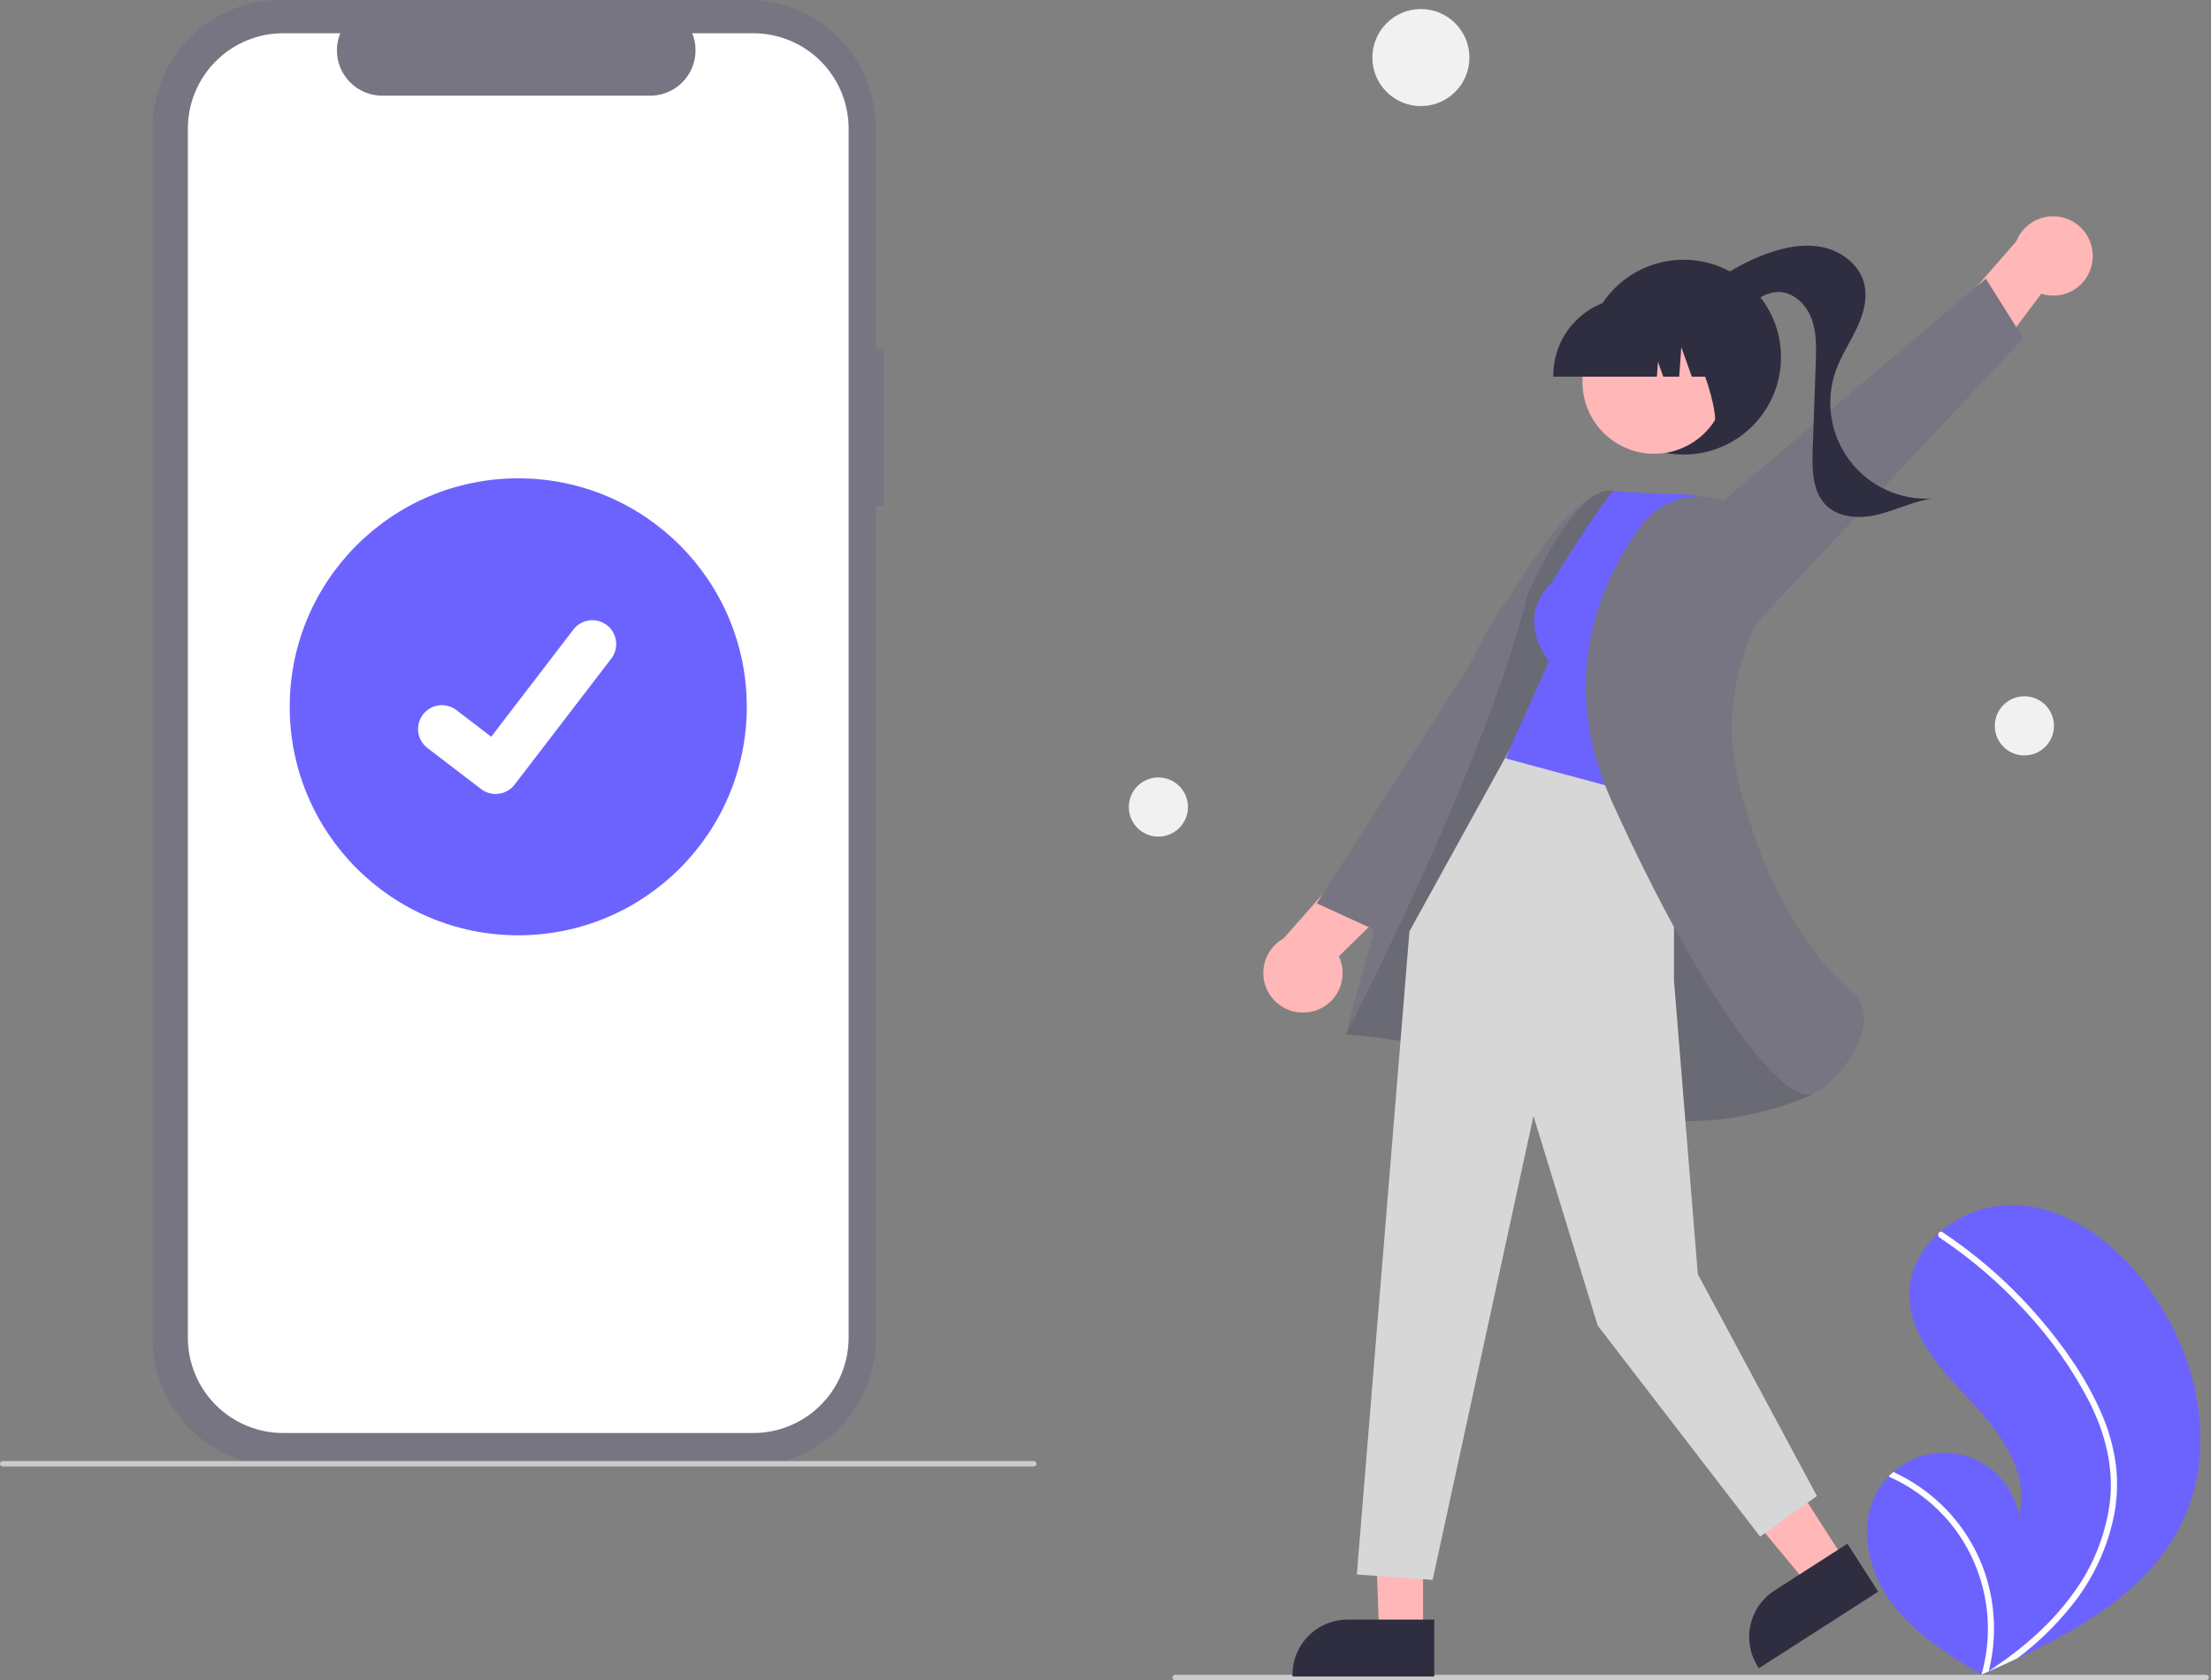 <svg width="817" height="621" viewBox="0 0 817 621" fill="none" xmlns="http://www.w3.org/2000/svg">
<rect x="0" y="0" width="817" height="621" fill="#808080" stroke="none"/>
<g clip-path="url(#clip0_1_29)">
<path d="M326.609 128.781H323.631V47.211C323.631 41.011 322.41 34.872 320.037 29.144C317.665 23.416 314.187 18.212 309.803 13.828C305.419 9.444 300.215 5.966 294.487 3.594C288.759 1.221 282.62 5.25296e-06 276.42 0H103.602C91.081 -2.38694e-05 79.073 4.974 70.219 13.828C61.365 22.681 56.392 34.69 56.392 47.211V494.712C56.392 500.912 57.613 507.051 59.985 512.779C62.358 518.507 65.835 523.711 70.219 528.095C74.603 532.479 79.808 535.957 85.535 538.329C91.263 540.702 97.402 541.923 103.602 541.923H276.42C288.941 541.923 300.949 536.949 309.803 528.095C318.657 519.242 323.631 507.233 323.631 494.712V186.844H326.609V128.781Z" fill="#767581"/>
<path d="M278.325 12.283H255.767C256.804 14.826 257.2 17.585 256.92 20.318C256.639 23.05 255.691 25.672 254.159 27.952C252.627 30.232 250.558 32.1 248.134 33.391C245.71 34.683 243.005 35.359 240.258 35.359H141.253C138.506 35.359 135.802 34.683 133.377 33.391C130.953 32.1 128.884 30.232 127.352 27.952C125.82 25.672 124.872 23.05 124.591 20.318C124.311 17.585 124.707 14.826 125.745 12.283H104.675C100.045 12.283 95.46 13.194 91.183 14.966C86.905 16.738 83.019 19.335 79.745 22.609C76.471 25.883 73.874 29.769 72.102 34.047C70.33 38.325 69.418 42.909 69.418 47.539V494.384C69.418 499.014 70.33 503.598 72.102 507.876C73.874 512.153 76.471 516.04 79.745 519.314C83.019 522.588 86.905 525.185 91.183 526.957C95.46 528.728 100.045 529.64 104.675 529.64H278.325C282.955 529.64 287.54 528.728 291.817 526.957C296.095 525.185 299.981 522.588 303.255 519.314C306.529 516.04 309.126 512.153 310.898 507.876C312.67 503.598 313.581 499.014 313.581 494.384V47.539C313.581 42.909 312.67 38.325 310.898 34.047C309.126 29.769 306.529 25.883 303.255 22.609C299.981 19.335 296.095 16.738 291.817 14.966C287.54 13.194 282.955 12.283 278.325 12.283Z" fill="white"/>
<path d="M382 542H1C0.735 542 0.48 541.895 0.293 541.707C0.105 541.52 0 541.265 0 541C0 540.735 0.105 540.48 0.293 540.293C0.48 540.105 0.735 540 1 540H382C382.265 540 382.52 540.105 382.707 540.293C382.895 540.48 383 540.735 383 541C383 541.265 382.895 541.52 382.707 541.707C382.52 541.895 382.265 542 382 542Z" fill="#CBCBCB"/>
<path d="M191.5 345.68C238.138 345.68 275.946 307.872 275.946 261.234C275.946 214.595 238.138 176.787 191.5 176.787C144.862 176.787 107.054 214.595 107.054 261.234C107.054 307.872 144.862 345.68 191.5 345.68Z" fill="#6C63FF"/>
<path d="M183.132 293.447C181.232 293.451 179.383 292.836 177.863 291.696L177.769 291.626L157.923 276.444C157.003 275.739 156.232 274.861 155.652 273.858C155.073 272.855 154.697 271.748 154.545 270.6C154.393 269.451 154.469 268.285 154.769 267.166C155.068 266.047 155.585 264.998 156.289 264.079C156.994 263.16 157.873 262.388 158.875 261.809C159.878 261.229 160.985 260.853 162.134 260.701C163.282 260.55 164.449 260.626 165.567 260.925C166.686 261.224 167.735 261.741 168.654 262.446L181.509 272.303L211.885 232.674C212.59 231.755 213.468 230.984 214.47 230.405C215.473 229.826 216.579 229.449 217.727 229.298C218.875 229.146 220.041 229.222 221.16 229.521C222.278 229.821 223.326 230.337 224.245 231.041L224.248 231.043L224.059 231.305L224.253 231.043C226.106 232.468 227.319 234.57 227.625 236.887C227.931 239.205 227.304 241.549 225.884 243.406L190.155 289.998C189.328 291.071 188.265 291.94 187.049 292.536C185.832 293.133 184.494 293.441 183.14 293.437L183.132 293.447Z" fill="white"/>
<path d="M694.245 550.3C695.272 548.639 696.482 547.098 697.851 545.705C698.415 545.119 699.011 544.568 699.625 544.031C703.359 540.708 707.91 538.439 712.811 537.458C717.713 536.476 722.787 536.819 727.512 538.449C732.238 540.079 736.444 542.938 739.698 546.732C742.952 550.527 745.136 555.119 746.027 560.038C750.151 544.786 739.415 529.762 728.621 518.223C717.821 506.687 705.478 494.031 705.54 478.224C705.57 469.429 709.873 461.582 716.369 455.764C716.569 455.588 716.77 455.412 716.974 455.242C724.826 448.511 734.928 444.991 745.262 445.384C764.461 446.412 781.225 459.315 792.867 474.621C811.606 499.248 819.817 533.818 806.698 561.852C795.159 586.509 770.55 601.15 745.433 612.921C741.926 614.565 738.426 616.16 734.933 617.704C734.91 617.71 734.884 617.727 734.861 617.733C734.693 617.807 734.525 617.881 734.367 617.957C733.646 618.275 732.925 618.593 732.21 618.907L732.541 619.124L733.574 619.792C733.216 619.576 732.862 619.365 732.504 619.148C732.397 619.083 732.285 619.021 732.179 618.955C719.843 611.553 707.335 603.723 698.813 592.167C689.975 580.17 686.421 562.984 694.245 550.3Z" fill="#6C63FF"/>
<path d="M776.548 522.436C779.279 528.65 781.09 535.23 781.923 541.966C782.579 547.973 782.332 554.045 781.192 559.979C778.743 572.173 773.4 583.601 765.615 593.301C759.741 600.665 752.96 607.258 745.433 612.921C741.926 614.565 738.426 616.16 734.933 617.704C734.91 617.71 734.884 617.727 734.861 617.733C734.693 617.807 734.525 617.881 734.367 617.957C733.646 618.275 732.925 618.593 732.211 618.907L732.542 619.124L733.574 619.793C733.216 619.576 732.862 619.365 732.504 619.148C732.398 619.083 732.285 619.021 732.179 618.955C734.893 609.459 735.293 599.451 733.343 589.769C731.393 580.087 727.15 571.013 720.971 563.309C714.759 555.701 706.837 549.669 697.851 545.705C698.415 545.119 699.011 544.568 699.625 544.031C703.086 545.62 706.4 547.513 709.528 549.686C720.716 557.418 729.116 568.547 733.487 581.426C737.389 593.109 737.876 605.663 734.892 617.614C735.511 617.209 736.132 616.794 736.737 616.381C748.229 608.631 758.82 599.323 766.798 587.91C773.678 578.264 778.081 567.074 779.619 555.325C781.148 542.491 777.937 529.871 772.207 518.42C765.88 506.169 757.908 494.841 748.511 484.75C739.073 474.38 728.402 465.205 716.735 457.428C716.472 457.25 716.288 456.979 716.219 456.669C716.151 456.359 716.205 456.035 716.369 455.764C716.494 455.517 716.711 455.329 716.974 455.242C717.108 455.208 717.247 455.204 717.382 455.232C717.517 455.259 717.644 455.316 717.754 455.4C719.194 456.361 720.622 457.33 722.033 458.329C733.782 466.648 744.452 476.395 753.798 487.345C762.829 497.9 771.048 509.626 776.548 522.436Z" fill="white"/>
<path d="M525.042 39.211C534.946 39.211 542.976 31.181 542.976 21.276C542.976 11.372 534.946 3.342 525.042 3.342C515.137 3.342 507.108 11.372 507.108 21.276C507.108 31.181 515.137 39.211 525.042 39.211Z" fill="#F1F1F1"/>
<path d="M748.042 279.211C754.08 279.211 758.976 274.315 758.976 268.276C758.976 262.238 754.08 257.342 748.042 257.342C742.003 257.342 737.108 262.238 737.108 268.276C737.108 274.315 742.003 279.211 748.042 279.211Z" fill="#F1F1F1"/>
<path d="M428.042 309.211C434.08 309.211 438.976 304.315 438.976 298.276C438.976 292.238 434.08 287.342 428.042 287.342C422.003 287.342 417.108 292.238 417.108 298.276C417.108 304.315 422.003 309.211 428.042 309.211Z" fill="#F1F1F1"/>
<path d="M434.215 621H815.215C815.481 621 815.735 620.895 815.922 620.707C816.11 620.52 816.215 620.265 816.215 620C816.215 619.735 816.11 619.48 815.922 619.293C815.735 619.105 815.481 619 815.215 619H434.215C433.95 619 433.696 619.105 433.508 619.293C433.321 619.48 433.215 619.735 433.215 620C433.215 620.265 433.321 620.52 433.508 620.707C433.696 620.895 433.95 621 434.215 621Z" fill="#CBCBCB"/>
<path d="M773.17 96.635C773.67 93.083 772.85 89.471 770.865 86.483C768.88 83.496 765.868 81.34 762.4 80.424C758.932 79.509 755.248 79.898 752.047 81.517C748.847 83.136 746.351 85.873 745.033 89.209L714.116 124.653L723.188 149.99L754.281 108.575C756.309 109.225 758.456 109.422 760.57 109.152C762.683 108.883 764.712 108.153 766.513 107.015C768.313 105.876 769.843 104.357 770.993 102.564C772.143 100.77 772.886 98.746 773.17 96.635Z" fill="#FFB7B7"/>
<path d="M645.013 234.549L747.642 125.02L733.799 103.012L605.076 211.876L645.013 234.549Z" fill="#767581"/>
<path d="M622.108 168C641.99 168 658.108 151.882 658.108 132C658.108 112.118 641.99 96 622.108 96C602.225 96 586.108 112.118 586.108 132C586.108 151.882 602.225 168 622.108 168Z" fill="#2F2E41"/>
<path d="M625.001 111.663C632.748 103.808 642.122 97.746 652.465 93.904C659.103 91.445 666.329 89.925 673.27 91.322C680.21 92.719 686.774 97.52 688.71 104.33C690.293 109.898 688.658 115.893 686.201 121.135C683.744 126.377 680.464 131.238 678.477 136.675C676.449 142.223 675.839 148.19 676.703 154.033C677.566 159.876 679.875 165.412 683.42 170.136C686.966 174.861 691.635 178.625 697.004 181.088C702.373 183.55 708.272 184.633 714.166 184.237C707.346 185.152 701.06 188.356 694.395 190.062C687.729 191.768 679.862 191.652 674.909 186.877C669.668 181.824 669.563 173.61 669.816 166.334C670.193 155.519 670.57 144.704 670.946 133.889C671.138 128.374 671.302 122.682 669.313 117.534C667.324 112.386 662.597 107.878 657.079 107.925C652.896 107.961 649.194 110.494 645.84 112.993C642.486 115.492 638.936 118.158 634.769 118.529C630.603 118.901 625.846 115.818 626.158 111.647L625.001 111.663Z" fill="#2F2E41"/>
<path d="M485.377 373.723C481.921 374.683 478.233 374.342 475.011 372.764C471.79 371.187 469.259 368.482 467.898 365.164C466.538 361.845 466.442 358.142 467.629 354.757C468.815 351.372 471.203 348.54 474.338 346.798L505.439 311.514L531.743 317.197L494.746 353.436C495.656 355.362 496.132 357.465 496.141 359.595C496.149 361.726 495.691 363.832 494.798 365.766C493.905 367.701 492.598 369.416 490.971 370.79C489.343 372.165 487.434 373.166 485.377 373.723Z" fill="#FFB7B7"/>
<path d="M587.698 247.405L510.183 344.705L486.555 333.857L577.665 192.012L587.698 247.405Z" fill="#767581"/>
<path d="M525.848 541.211L507.374 540.921L509.596 603.887H525.845L525.848 541.211Z" fill="#FFB7B7"/>
<path d="M529.99 598.582L497.989 598.581H497.988C492.579 598.581 487.392 600.73 483.568 604.554C479.743 608.378 477.594 613.565 477.594 618.974V619.637L529.989 619.639L529.99 598.582Z" fill="#2F2E41"/>
<path d="M648.165 524.511L627.984 537.467L668.352 586.032L682.026 577.253L648.165 524.511Z" fill="#FFB7B7"/>
<path d="M682.648 570.549L655.718 587.838L655.717 587.838C651.166 590.761 647.962 595.371 646.81 600.656C645.658 605.94 646.653 611.466 649.575 616.017L649.933 616.575L694.023 588.268L682.648 570.549Z" fill="#2F2E41"/>
<path d="M655.355 332.24C655.355 332.24 610.515 183.313 596.105 181.3C581.695 179.288 558.477 219.513 558.477 219.513C528.374 257.921 497.333 382.334 497.333 382.334C497.333 382.334 549.079 385.572 586.906 405.697C624.733 425.823 669.374 404.679 669.374 404.679L655.355 332.24Z" fill="#767581"/>
<path opacity="0.1" d="M655.355 332.24C655.355 332.24 610.515 183.313 596.105 181.3C581.695 179.288 564.374 219.921 564.374 219.921C549.374 281.921 497.333 382.334 497.333 382.334C497.333 382.334 549.079 385.572 586.906 405.698C624.733 425.823 669.374 404.679 669.374 404.679L655.355 332.24Z" fill="black"/>
<path d="M618.567 287.682V362.517L627.374 470.921L671.374 552.921L650.374 567.921L590.374 489.921L566.643 412.472L529.374 583.921L501.374 581.921L520.82 344.21L557.721 277.3L618.567 287.682Z" fill="#D7D7D7"/>
<path d="M573.358 215.3C559.358 229.3 572.358 244.3 572.358 244.3L556.358 280.3L619.358 297.3L641.374 198.921L626.374 182.921C596.374 181.921 596.358 181.3 596.358 181.3C591.101 186.444 573.358 215.3 573.358 215.3Z" fill="#6C63FF"/>
<path d="M643.911 188.73C641.05 186.617 637.798 185.094 634.343 184.248C630.889 183.401 627.301 183.249 623.788 183.798C620.274 184.348 616.904 185.59 613.874 187.452C610.844 189.313 608.213 191.757 606.134 194.643C590.296 216.695 575.651 252.304 595.829 296.714C628.228 368.024 656.422 404.529 667.884 404.525C668.384 404.529 668.882 404.451 669.357 404.294C676.412 401.9 686.613 389.962 688.46 379.441C689.121 375.675 688.964 370.43 684.46 366.829C671.525 356.482 648.302 324.267 641.058 281.865C637.055 258.435 644.819 237.093 652.036 223.315C655.085 217.614 655.977 211.005 654.548 204.7C653.12 198.395 649.467 192.816 644.259 188.986L643.911 188.73Z" fill="#767581"/>
<path d="M623.959 164.463C636.801 157.443 641.521 141.342 634.501 128.5C627.481 115.658 611.379 110.938 598.537 117.958C585.695 124.978 580.975 141.08 587.995 153.922C595.016 166.764 611.117 171.483 623.959 164.463Z" fill="#FFB7B7"/>
<path d="M573.98 139.207H612.245L612.638 133.713L614.6 139.207H620.492L621.269 128.319L625.158 139.207H636.559V138.668C636.55 131.087 633.535 123.82 628.175 118.459C622.815 113.099 615.547 110.084 607.967 110.075H602.572C594.991 110.084 587.724 113.099 582.364 118.459C577.003 123.82 573.988 131.087 573.98 138.668V139.207Z" fill="#2F2E41"/>
<path d="M630.778 158.954L647.108 153.656V114H616.263L617.027 114.762C627.652 125.373 639.468 163.019 630.778 158.954Z" fill="#2F2E41"/>
</g>
<defs>
<clipPath id="clip0_1_29">
<rect width="816.215" height="621" fill="white"/>
</clipPath>
</defs>
</svg>
